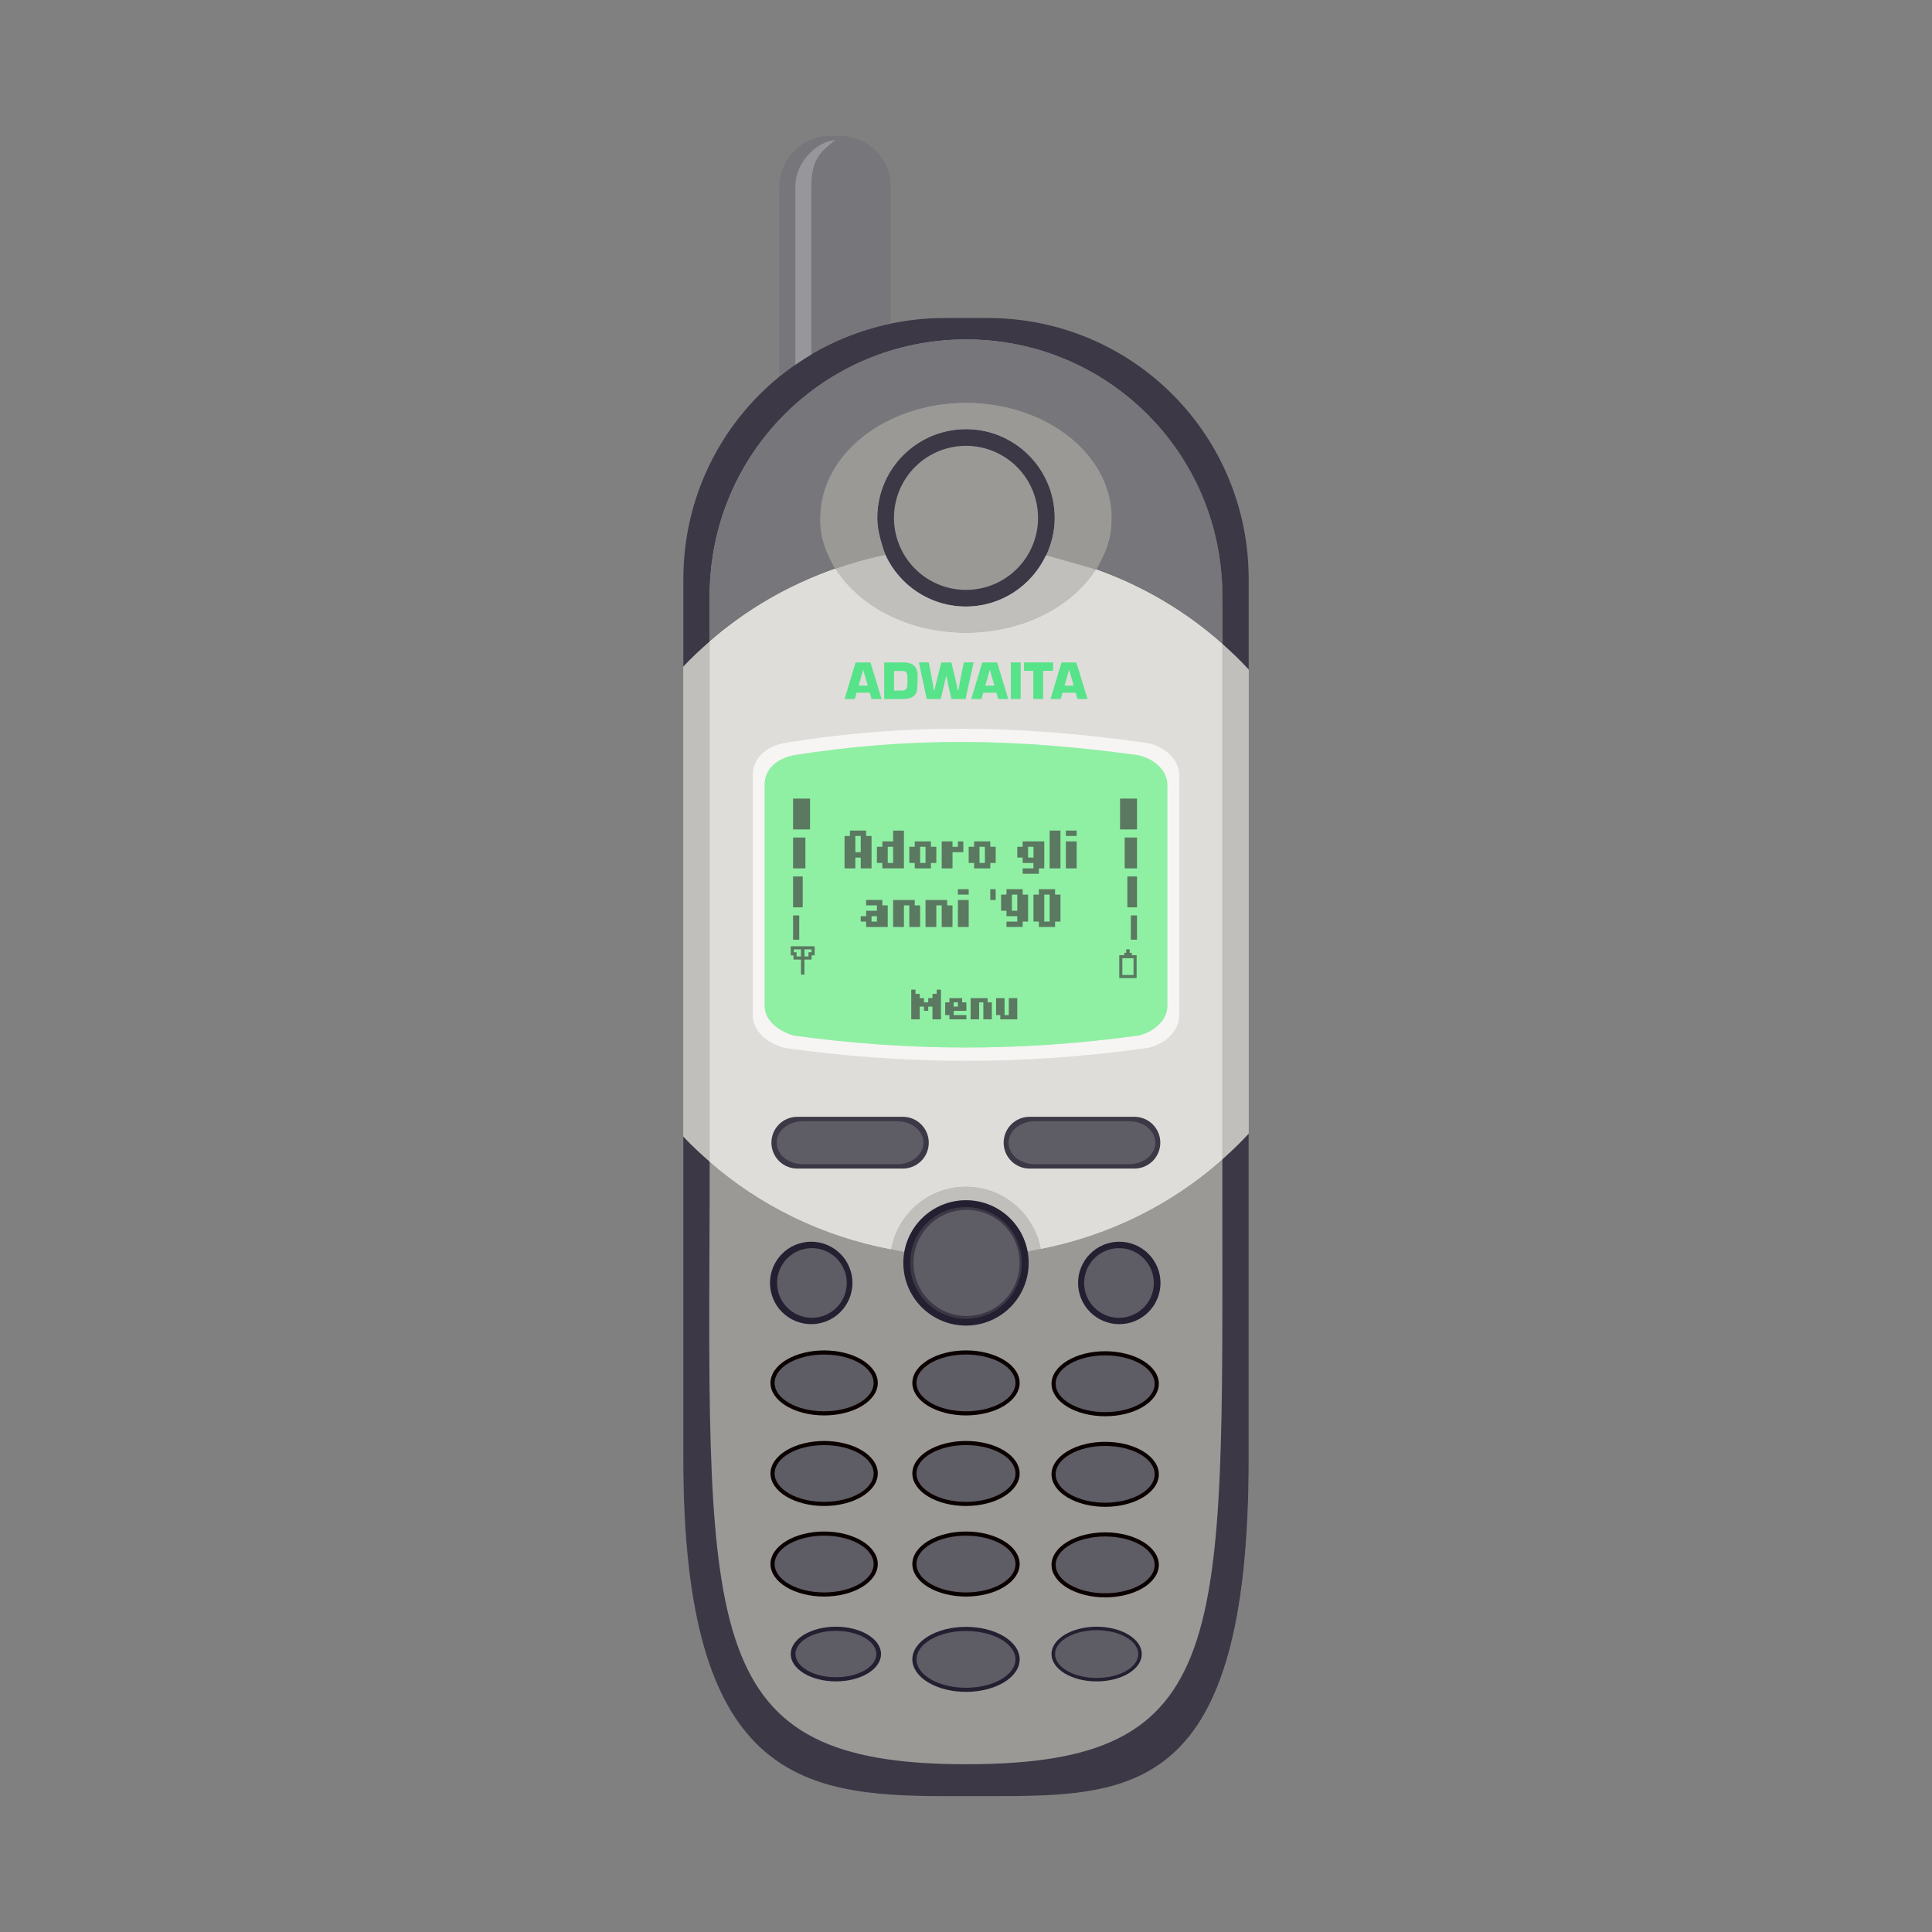 <svg fill="none" height="128" viewBox="0 0 128 128" width="128" xmlns="http://www.w3.org/2000/svg" xmlns:xlink="http://www.w3.org/1999/xlink">
  <rect x="0" y="0" width="128" height="128" fill="#808080" stroke="none"/>
  <linearGradient id="paint2_linear" gradientUnits="userSpaceOnUse" x1="80.983" x2="47.017" y1="-5.687" y2="-5.687">
    <stop offset="0" stop-color="#43434b"/>
    <stop offset="1" stop-color="#e5e3ff" stop-opacity="0"/>
  </linearGradient>
  <path d="m59.016 21.433c-1.148.238-4.405 1.041-7.383 3.518-3.886 3.167-6.361 7.991-6.361 13.417v58.305c0 21.059 7.715 22.326 17.299 22.326h2.86c9.585 0 17.299.011 17.299-22.326v-58.305c0-9.585-7.715-17.304-17.299-17.304h-2.86c-1.22 0-2.407.13-3.555.368z" fill="#9a9996"/>
  <path d="m62.57 21.066c-1.22 0-2.407.13-3.555.368-1.148.238-4.405 1.042-7.383 3.518-3.886 3.168-6.361 7.991-6.361 13.417v5.802c.55-.586 1.138-1.137 1.747-1.668v-3.021c0-9.409 7.576-16.985 16.985-16.985 9.409 0 16.981 7.576 16.981 16.985v3.179c.61.542 1.198 1.107 1.747 1.705v-5.997c0-9.585-7.715-17.304-17.299-17.304h-2.86zm20.16 54.035c-.548.597-1.138 1.159-1.747 1.701v2.595c0 29.418.677 37.488-16.981 37.488-17.559 0-17.101-8.354-16.985-37.488v-2.438c-.607-.53-1.197-1.079-1.747-1.664v21.377c0 21.059 7.715 22.328 17.299 22.328h2.86c9.585 0 17.299.01 17.299-22.328v-21.572z" fill="#3d3846"/>
  <path d="m64.002 22.489c-9.409 0-16.985 7.576-16.985 16.985v3.181c2.36-2.059 5.252-3.904 8.317-4.987-.554-.961-.983-1.97-.983-3.094 0-4.203 4.325-7.88 9.651-7.88s9.647 3.677 9.647 7.88c0 1.144-.44 2.189-1.013 3.163 3.084 1.112 5.955 2.975 8.315 5.075l.032-3.338c0-9.409-7.572-16.985-16.981-16.985z" fill="url(#paint2_linear)"/>
  <path d="m64.002 22.489c-9.409 0-16.985 7.576-16.985 16.985v3.181c2.36-2.059 5.252-3.904 8.317-4.987-.554-.961-.983-1.97-.983-3.094 0-4.203 4.325-7.88 9.651-7.88s9.647 3.677 9.647 7.88c0 1.144-.44 2.189-1.013 3.163 3.084 1.112 5.955 2.855 8.355 4.928l-.008-3.191c0-9.409-7.572-16.985-16.981-16.985z" fill="#77767b"/>
  <path d="m55.36 37.675c-3.122 1.082-5.947 2.739-8.344 4.83v34.455c3.308 2.887 7.436 4.941 12.027 5.807.426-2.355 2.477-4.143 4.954-4.143 2.467 0 4.516 1.773 4.954 4.114 4.604-.901 8.736-3 12.031-5.935v-34.14c-2.396-2.132-5.232-3.826-8.373-4.937-1.59 2.484-4.847 4.192-8.613 4.192-3.79 0-7.059-1.732-8.637-4.242z" fill="#e2e4d2"/>
  <path d="m55.36 37.675c-3.122 1.082-5.947 2.739-8.344 4.83v34.455c3.308 2.887 7.436 4.941 12.027 5.807.426-2.355 2.477-4.143 4.954-4.143 2.467 0 4.516 1.773 4.954 4.114 4.604-.901 8.736-3 12.031-5.935v-34.14c-2.396-2.132-5.232-3.826-8.373-4.937-1.59 2.484-4.847 4.192-8.613 4.192-3.79 0-7.059-1.732-8.637-4.242zm8.501 10.607c3.94.014 7.924.345 12.18.948.914.176 2.082.949 2.082 2.131v15.926c0 1.182-1.202 1.977-2.082 2.136-8.416 1.193-16.344 1.093-24.083 0-.844-.218-2.082-.953-2.082-2.136v-15.926c0-1.182.93-1.913 2.082-2.131 4.071-.66 7.963-.962 11.903-.948zm-11.042 25.709h6.999c.951 0 1.714.763 1.714 1.713 0 .951-.763 1.718-1.714 1.718h-6.999c-.951 0-1.714-.767-1.714-1.718 0-.951.763-1.713 1.714-1.713zm15.388 0h6.949c.951 0 1.718.763 1.718 1.713 0 .951-.767 1.718-1.718 1.718h-6.949c-.951 0-1.718-.767-1.718-1.718 0-.951.767-1.713 1.718-1.713z" fill="#deddda"/>
  <path d="m80.983 42.661v34.14c.609-.542 1.198-1.104 1.747-1.701v-30.734c-.549-.598-1.137-1.163-1.747-1.705z" fill="#c0bfbc"/>
  <path d="m47.017 76.959v-34.455c-.609.531-1.197 1.082-1.747 1.668v31.123c.549.585 1.139 1.134 1.747 1.664z" fill="#c0bfbc"/>
  <path d="m63.861 48.282c-3.94-.014-7.832.287-11.903.948-1.151.218-2.082.949-2.082 2.131v15.926c0 1.182 1.238 1.917 2.082 2.136 7.739 1.093 15.668 1.193 24.083 0 .88-.159 2.082-.953 2.082-2.136v-15.926c0-1.182-1.168-1.956-2.082-2.131-4.257-.603-8.24-.933-12.18-.948zm.008.877c3.722.013 7.489.319 11.51.873.863.162 1.962.874 1.962 1.962v14.656c0 1.088-1.13 1.816-1.962 1.962-7.951 1.097-15.448 1.006-22.758 0-.797-.201-1.962-.874-1.962-1.962v-14.656c0-1.088.874-1.761 1.962-1.962 3.846-.608 7.527-.887 11.249-.873z" fill="#f6f5f4"/>
  <path d="m52.623 50.03c7.691-1.215 14.713-1.109 22.754 0 .863.162 1.964.876 1.964 1.964v14.654c0 1.088-1.132 1.818-1.964 1.964-7.951 1.097-15.444 1.006-22.754 0-.797-.201-1.964-.876-1.964-1.964v-14.654c0-1.088.876-1.763 1.964-1.964z" fill="#8ff0a4"/>
  <g fill="#444" opacity=".7">
    <path d="m52.543 52.908h1.124v2.044h-1.124z"/>
    <path d="m52.543 55.488h.817v2.044h-.817z"/>
    <path d="m52.543 58.069h.639v2.044h-.639z"/>
    <path d="m52.543 60.649h.409v1.609h-.409z"/>
    <path d="m0 0h1.124v2.044h-1.124z" transform="matrix(-1 0 0 1 75.33 52.908)"/>
    <path d="m0 0h.817v2.044h-.817z" transform="matrix(-1 0 0 1 75.33 55.488)"/>
    <path d="m0 0h.639v2.044h-.639z" transform="matrix(-1 0 0 1 75.33 58.069)"/>
    <path d="m0 0h.409v1.609h-.409z" transform="matrix(-1 0 0 1 75.33 60.649)"/>
    <path clip-rule="evenodd" d="m74.614 62.897h.23v.23h.141v.153h.319v1.52h-1.15v-1.52h.332v-.153h.128zm-.256.588v1.111h.741v-1.111z" fill-rule="evenodd"/>
    <path clip-rule="evenodd" d="m53.973 62.692h-1.584v.6h.179v.281h.498v.996h.23v-.996h.473v-.281h.204zm-.677.677h.268v-.281h.204v-.192h-.473zm-.23-.473h-.473v.192h.179v.281h.294z" fill-rule="evenodd"/>
    <path d="m61.778 66.69h-.281v.281h-.281v-.281h-.281v.843h-.562v-1.967h.281v.281h.281v.281h.281v.281h.281v-.281h.281v-.281h.281v-.281h.281v1.967h-.562z"/>
    <path d="m63.183 66.69h.281v-.281h-.281zm.843-.281v.562h-.843v.281h.843v.281h-1.124v-.281h-.281v-.843h.281v-.281h.843v.281z"/>
    <path d="m65.712 66.409v1.124h-.562v-1.124h-.281v1.124h-.562v-1.405h1.124v.281z"/>
    <path d="m66.274 67.252h-.281v-1.124h.562v1.124h.281v-1.124h.562v1.405h-1.124z"/>
    <path d="m56.668 56.817v.715h-.715v-2.146h.358v-.358h1.073v.358h.358v2.146h-.715v-.715zm0-1.431v1.073h.358v-1.073z"/>
    <path d="m59.172 56.102h-.358v1.073h.358zm-.715 1.431v-.358h-.358v-1.073h.358v-.358h.715v-.715h.715v2.503z"/>
    <path d="m61.318 57.174v-1.073h-.358v1.073zm-.715.358v-.358h-.358v-1.073h.358v-.358h1.073v.358h.358v1.073h-.358v.358z"/>
    <path d="m62.391 57.532v-1.788h.715v.358h.358v-.358h.358v.715h-.715v1.073z"/>
    <path d="m65.252 57.174v-1.073h-.358v1.073zm-.715.358v-.358h-.358v-1.073h.358v-.358h1.073v.358h.358v1.073h-.358v.358z"/>
    <path d="m68.113 56.817h.358v-.715h-.358zm-.358.715h.715v-.358h-.715v-.358h-.358v-.715h.358v-.358h1.431v1.788h-.358v.358h-1.073z"/>
    <path d="m69.543 55.029h.715v2.503h-.715z"/>
    <path d="m71.332 55.386h-.715v-.358h.715zm-.715 2.146v-1.788h.715v1.788z"/>
    <path d="m57.741 61.057h.358v-.358h-.358zm1.073-1.073v1.431h-1.431v-.358h-.358v-.358h.358v-.358h.715v-.358h-.715v-.358h1.073v.358z"/>
    <path d="m60.96 59.984v1.431h-.715v-1.431h-.358v1.431h-.715v-1.788h1.431v.358z"/>
    <path d="m63.106 59.984v1.431h-.715v-1.431h-.358v1.431h-.715v-1.788h1.431v.358z"/>
    <path d="m64.179 59.269h-.715v-.358h.715zm-.715 2.146v-1.788h.715v1.788z"/>
    <path d="m65.609 58.911h.358v.715h-.358z"/>
    <path d="m67.04 60.342h.358v-1.073h-.358zm-.358 1.073v-.358h.715v-.358h-.715v-.358h-.358v-1.073h.358v-.358h1.073v.358h.358v1.788h-.358v.358z"/>
    <path d="m69.543 61.057v-1.788h-.358v1.788zm-.715.358v-.358h-.358v-1.788h.358v-.358h1.073v.358h.358v1.788h-.358v.358z"/>
  </g>
  <path d="m69.878 34.31c0 1.559-.619 3.054-1.722 4.157-1.103 1.102-2.598 1.722-4.157 1.722-1.559 0-3.054-.619-4.157-1.722-1.103-1.103-1.722-2.598-1.722-4.157s.619-3.054 1.722-4.157c1.103-1.102 2.598-1.722 4.157-1.722 1.559 0 3.054.619 4.157 1.722 1.103 1.103 1.722 2.598 1.722 4.157z" fill="#3d3846"/>
  <path d="m62.765 38.92c-1.223-.328-2.265-1.128-2.898-2.224-.633-1.096-.804-2.399-.477-3.622.328-1.223 1.128-2.265 2.224-2.898 1.096-.633 2.399-.804 3.622-.477 1.223.328 2.265 1.128 2.898 2.224.633 1.096.804 2.399.477 3.622-.328 1.223-1.127 2.265-2.224 2.898-1.096.633-2.399.804-3.622.477z" fill="#9a9996"/>
  <path d="m58.658 36.756c-1.137.231-2.238.547-3.311.919 1.578 2.511 4.851 4.242 8.642 4.242 3.765 0 7.019-1.709 8.608-4.192-1.068-.378-2.166-.702-3.299-.94-.938 2.002-2.959 3.398-5.314 3.398-2.367 0-4.395-1.409-5.327-3.427z" fill="#c0bfbc"/>
  <path d="m64.002 26.694c-5.326 0-9.652 3.412-9.652 7.615 0 1.209.365 2.349 1.002 3.365 1.072-.371 2.172-.688 3.307-.919.124.27-.538-1.256-.538-2.446 0-3.245 2.636-5.877 5.881-5.877s5.877 2.632 5.877 5.877c0 .889-.214 1.724-.567 2.479l3.286.935c.63-1.079 1.005-2.261 1.051-3.414 0-4.203-4.321-7.615-9.647-7.615z" fill="#9a9996"/>
  <path d="m59.016 21.433v-9.043c0-1.879-1.514-3.39-3.394-3.39h-.596c-1.879 0-3.394 1.51-3.394 3.39v12.561c2.104-1.715 4.621-2.945 7.383-3.518" fill="#77767b"/>
  <path d="m52.692 12.391v11.795c.345-.241.696-.471 1.06-.687v-11.108c0-1.627.445-2.263 1.59-3.1-1.04.013-2.65 1.298-2.65 3.1z" fill="#fff" fill-opacity=".237"/>
  <path d="m75.646 109.586c0 .481-.315.941-.876 1.281-.561.34-1.322.531-2.115.531-.793 0-1.554-.191-2.115-.531-.561-.34-.876-.8-.876-1.281s.315-.941.876-1.281c.561-.34 1.321-.531 2.115-.531.793 0 1.554.191 2.115.531.561.34.876.8.876 1.281z" fill="#241f31"/>
  <path d="m67.555 109.937c0 .571-.375 1.119-1.041 1.523s-1.571.631-2.514.631-1.847-.227-2.514-.631-1.041-.952-1.041-1.523.375-1.119 1.041-1.523 1.571-.631 2.514-.631 1.847.227 2.514.631 1.041.952 1.041 1.523z" fill="#241f31"/>
  <path d="m75.415 109.586c0 .42-.291.823-.808 1.119-.517.297-1.219.464-1.95.464s-1.433-.167-1.951-.464c-.517-.296-.808-.699-.808-1.119 0-.419.291-.822.808-1.118.517-.297 1.219-.464 1.951-.464s1.433.167 1.95.464c.517.296.808.699.808 1.118z" fill="#5e5c64"/>
  <path d="m67.279 109.938c0 .499-.345.977-.961 1.33-.615.353-1.449.551-2.319.551s-1.704-.198-2.319-.551c-.615-.353-.961-.831-.961-1.33s.345-.978.961-1.331c.615-.352 1.449-.551 2.319-.551s1.704.199 2.319.551c.615.353.961.832.961 1.331z" fill="#5e5c64"/>
  <path d="m58.371 109.585c0 .48-.315.941-.876 1.281-.561.34-1.321.53-2.115.53s-1.554-.19-2.115-.53-.876-.801-.876-1.281c0-.481.315-.942.876-1.281.561-.34 1.321-.531 2.115-.531s1.554.191 2.115.531c.561.339.876.8.876 1.281z" fill="#241f31"/>
  <path clip-rule="evenodd" d="m58.06 109.585c0 .848-1.2 1.537-2.68 1.537s-2.68-.689-2.68-1.537c0-.849 1.2-1.537 2.68-1.537s2.68.688 2.68 1.537z" fill="#5e5c64" fill-rule="evenodd"/>
  <path d="m58.156 103.622c0 .571-.375 1.119-1.041 1.523s-1.571.631-2.514.631c-.943 0-1.847-.227-2.514-.631-.667-.404-1.041-.952-1.041-1.523 0-.572.375-1.12 1.041-1.524.667-.404 1.571-.631 2.514-.631.943 0 1.847.227 2.514.631s1.041.952 1.041 1.524z" fill="#0a0000"/>
  <path d="m57.88 103.622c0 .499-.345.978-.961 1.33-.615.353-1.449.551-2.319.551-.87 0-1.704-.198-2.319-.551-.615-.352-.961-.831-.961-1.33s.346-.977.961-1.33 1.449-.551 2.319-.551c.87 0 1.704.198 2.319.551.615.353.961.831.961 1.33z" fill="#5e5c64"/>
  <path d="m67.555 103.622c0 .571-.375 1.119-1.041 1.523s-1.571.631-2.514.631-1.847-.227-2.514-.631-1.041-.952-1.041-1.523c0-.572.375-1.12 1.041-1.524s1.571-.631 2.514-.631 1.847.227 2.514.631 1.041.952 1.041 1.524z" fill="#0a0000"/>
  <path d="m76.776 103.677c0 .571-.375 1.119-1.041 1.523s-1.571.631-2.514.631-1.847-.227-2.514-.631-1.041-.952-1.041-1.523c0-.572.375-1.12 1.041-1.524s1.571-.631 2.514-.631 1.847.227 2.514.631 1.041.952 1.041 1.524z" fill="#0a0000"/>
  <path d="m76.5 103.677c0 .498-.345.977-.961 1.33s-1.449.551-2.319.551-1.704-.198-2.319-.551c-.615-.353-.961-.832-.961-1.33 0-.499.345-.978.961-1.331.615-.353 1.449-.551 2.319-.551s1.704.198 2.319.551.961.832.961 1.331z" fill="#5e5c64"/>
  <path d="m67.279 103.622c0 .499-.345.978-.961 1.33-.615.353-1.449.551-2.319.551s-1.704-.198-2.319-.551c-.615-.352-.961-.831-.961-1.33s.345-.977.961-1.33c.615-.353 1.449-.551 2.319-.551s1.704.198 2.319.551c.615.353.961.831.961 1.33z" fill="#5e5c64"/>
  <path d="m58.156 97.622c0 .571-.375 1.119-1.041 1.523s-1.571.631-2.514.631c-.943 0-1.847-.227-2.514-.631-.667-.404-1.041-.952-1.041-1.523 0-.571.375-1.119 1.041-1.523.667-.404 1.571-.631 2.514-.631.943 0 1.847.227 2.514.631s1.041.952 1.041 1.523z" fill="#0a0000"/>
  <path d="m57.88 97.622c0 .499-.345.978-.961 1.33-.615.353-1.449.551-2.319.551-.87 0-1.704-.198-2.319-.551s-.961-.831-.961-1.33c0-.499.346-.977.961-1.33s1.449-.551 2.319-.551c.87 0 1.704.198 2.319.551.615.353.961.831.961 1.33z" fill="#5e5c64"/>
  <path d="m67.555 97.622c0 .571-.375 1.119-1.041 1.523s-1.571.631-2.514.631-1.847-.227-2.514-.631-1.041-.952-1.041-1.523c0-.571.375-1.119 1.041-1.523s1.571-.631 2.514-.631 1.847.227 2.514.631 1.041.952 1.041 1.523z" fill="#0a0000"/>
  <path d="m76.776 97.677c0 .571-.375 1.119-1.041 1.523s-1.571.631-2.514.631-1.847-.227-2.514-.631-1.041-.952-1.041-1.523c0-.571.375-1.119 1.041-1.523s1.571-.631 2.514-.631 1.847.227 2.514.631 1.041.952 1.041 1.523z" fill="#0a0000"/>
  <path d="m76.5 97.677c0 .499-.345.978-.961 1.33s-1.449.551-2.319.551-1.704-.198-2.319-.551c-.615-.353-.961-.831-.961-1.33 0-.499.345-.977.961-1.33.615-.353 1.449-.551 2.319-.551s1.704.198 2.319.551c.615.353.961.831.961 1.33z" fill="#5e5c64"/>
  <path d="m67.279 97.622c0 .499-.345.978-.961 1.33-.615.353-1.449.551-2.319.551s-1.704-.198-2.319-.551c-.615-.353-.961-.831-.961-1.33 0-.499.345-.977.961-1.33.615-.353 1.449-.551 2.319-.551s1.704.198 2.319.551c.615.353.961.831.961 1.33z" fill="#5e5c64"/>
  <path d="m58.156 91.622c0 .571-.375 1.119-1.041 1.523s-1.571.631-2.514.631c-.943 0-1.847-.227-2.514-.631-.667-.404-1.041-.952-1.041-1.523 0-.571.375-1.119 1.041-1.523.667-.404 1.571-.631 2.514-.631.943 0 1.847.227 2.514.631s1.041.952 1.041 1.523z" fill="#0a0000"/>
  <path d="m57.88 91.622c0 .499-.345.978-.961 1.33-.615.353-1.449.551-2.319.551-.87 0-1.704-.198-2.319-.551s-.961-.831-.961-1.33c0-.499.346-.977.961-1.33s1.449-.551 2.319-.551c.87 0 1.704.198 2.319.551.615.353.961.831.961 1.33z" fill="#5e5c64"/>
  <path d="m67.555 91.622c0 .571-.375 1.119-1.041 1.523s-1.571.631-2.514.631-1.847-.227-2.514-.631-1.041-.952-1.041-1.523c0-.571.375-1.119 1.041-1.523s1.571-.631 2.514-.631 1.847.227 2.514.631 1.041.952 1.041 1.523z" fill="#0a0000"/>
  <path d="m76.776 91.677c0 .571-.375 1.119-1.041 1.523s-1.571.631-2.514.631-1.847-.227-2.514-.631-1.041-.952-1.041-1.523c0-.571.375-1.119 1.041-1.523s1.571-.631 2.514-.631 1.847.227 2.514.631 1.041.952 1.041 1.523z" fill="#0a0000"/>
  <path d="m76.5 91.677c0 .499-.345.978-.961 1.33s-1.449.551-2.319.551-1.704-.198-2.319-.551c-.615-.353-.961-.831-.961-1.33 0-.499.345-.977.961-1.33.615-.353 1.449-.551 2.319-.551s1.704.198 2.319.551c.615.353.961.831.961 1.33z" fill="#5e5c64"/>
  <path d="m67.279 91.622c0 .499-.345.978-.961 1.33-.615.353-1.449.551-2.319.551s-1.704-.198-2.319-.551c-.615-.353-.961-.831-.961-1.33 0-.499.345-.977.961-1.33.615-.353 1.449-.551 2.319-.551s1.704.198 2.319.551c.615.353.961.831.961 1.33z" fill="#5e5c64"/>
  <path d="m63.998 78.622c-2.477 0-4.528 1.788-4.954 4.143.292.055.578.129.873.174.346-1.944 2.038-3.427 4.081-3.427 2.034 0 3.721 1.47 4.077 3.402.297-.048.584-.121.877-.178-.438-2.341-2.487-4.114-4.954-4.114z" fill="#c0bfbc"/>
  <path d="m68.152 83.671c0 1.101-.438 2.158-1.216 2.937s-1.835 1.216-2.936 1.216-2.158-.438-2.936-1.216c-.779-.779-1.216-1.835-1.216-2.937 0-1.101.438-2.158 1.216-2.936.779-.779 1.835-1.216 2.936-1.216s2.158.438 2.936 1.216 1.216 1.835 1.216 2.936z" fill="#241f31"/>
  <path d="m76.886 84.998c0 .724-.288 1.419-.8 1.931s-1.207.8-1.931.8-1.419-.288-1.931-.8-.8-1.207-.8-1.931.288-1.419.8-1.931 1.207-.8 1.931-.8 1.419.288 1.931.8.8 1.207.8 1.931z" fill="#241f31"/>
  <path d="m56.476 84.998c0 .724-.288 1.419-.8 1.931s-1.207.8-1.931.8-1.419-.288-1.931-.8c-.512-.512-.8-1.207-.8-1.931s.288-1.419.8-1.931c.512-.512 1.207-.8 1.931-.8s1.419.288 1.931.8.8 1.207.8 1.931z" fill="#241f31"/>
  <path d="m67.702 83.673c0 .982-.39 1.923-1.084 2.618s-1.636 1.084-2.618 1.084-1.924-.39-2.618-1.084-1.084-1.636-1.084-2.618c0-.982.39-1.924 1.084-2.618s1.636-1.084 2.618-1.084 1.923.39 2.618 1.084 1.084 1.636 1.084 2.618z" fill="#3d3846"/>
  <path clip-rule="evenodd" d="m74.136 82.692c1.274 0 2.309 1.034 2.309 2.309s-1.034 2.309-2.309 2.309-2.309-1.034-2.309-2.309 1.034-2.309 2.309-2.309z" fill="#5e5c64" fill-rule="evenodd"/>
  <path d="m67.555 83.671c0 .933-.371 1.827-1.03 2.487-.659.66-1.554 1.03-2.487 1.03s-1.827-.37-2.487-1.03c-.659-.66-1.03-1.554-1.03-2.487 0-.933.371-1.827 1.03-2.487.66-.66 1.554-1.03 2.487-1.03s1.827.37 2.487 1.03c.66.66 1.03 1.554 1.03 2.487z" fill="#5e5c64"/>
  <path clip-rule="evenodd" d="m56.1 85c0 1.274-1.034 2.309-2.309 2.309-1.274 0-2.309-1.034-2.309-2.309s1.034-2.309 2.309-2.309c1.274 0 2.309 1.034 2.309 2.309z" fill="#5e5c64" fill-rule="evenodd"/>
  <path d="m52.82 77.422h6.997c.225 0 .448-.044.657-.131s.397-.213.557-.372.286-.348.372-.557c.086-.208.131-.431.131-.656 0-.455-.181-.891-.502-1.213-.322-.322-.758-.502-1.213-.502h-6.997c-.455 0-.891.181-1.213.502-.322.322-.502.758-.502 1.213 0 .225.044.448.131.656.086.208.213.397.372.557s.348.286.557.372c.208.086.431.131.657.131z" fill="#3d3846"/>
  <path d="m68.207 77.422h6.95c.225 0 .448-.044.657-.131s.397-.213.557-.372.286-.348.372-.557c.086-.208.131-.431.131-.656 0-.455-.181-.891-.502-1.213-.322-.322-.758-.502-1.213-.502h-6.95c-.455 0-.891.181-1.213.502-.322.322-.502.758-.502 1.213 0 .225.044.448.131.656.086.208.213.397.372.557s.348.286.557.372c.208.086.431.131.657.131z" fill="#3d3846"/>
  <path d="m53.179 77.128h6.279c.457 0 .895-.15 1.218-.416.323-.267.505-.628.505-1.005s-.181-.738-.505-1.005c-.323-.267-.761-.416-1.218-.416h-6.279c-.457 0-.895.15-1.218.416-.323.267-.504.628-.504 1.005s.181.738.504 1.005c.323.267.761.416 1.218.416z" fill="#5e5c64"/>
  <path d="m68.542 77.128h6.279c.457 0 .895-.15 1.218-.416.323-.267.504-.628.504-1.005s-.181-.738-.504-1.005c-.323-.267-.761-.416-1.218-.416h-6.279c-.457 0-.895.15-1.218.416-.323.267-.504.628-.504 1.005s.181.738.504 1.005c.323.267.761.416 1.218.416z" fill="#5e5c64"/>
  <g fill="#57e389">
    <path d="m57.622 45.894h-.873l-.117.418h-.675l.729-2.425h.985l.737 2.425h-.661zm-.13-.471-.306-1.054-.297 1.054z"/>
    <path d="m58.581 46.312v-2.425h1.271c.252 0 .447.042.585.124.243.146.362.406.357.78l-.004.29c-.004.297-.013.497-.027.601-.057.421-.372.631-.947.631zm.652-.558h.526c.148 0 .249-.047.302-.14.044-.077.066-.26.066-.549 0-.263-.021-.429-.064-.497-.049-.077-.149-.116-.302-.116h-.528z"/>
    <path d="m64.508 43.886-.54 2.425h-.935l-.171-.76c-.051-.229-.104-.482-.158-.759h-.025c-.018.078-.031.142-.041.19-.021.108-.065.297-.13.569l-.183.76h-.926l-.519-2.425h.652l.179.935c.063.328.119.64.169.935h.025l.105-.467.352-1.402h.67l.224.935c.072.301.142.612.21.935h.025c.051-.295.106-.59.165-.885l.011-.05.19-.935z"/>
    <path d="m66.013 45.894h-.872l-.117.418h-.675l.729-2.425h.984l.738 2.425h-.661zm-.13-.471-.306-1.054-.297 1.054z"/>
    <path d="m67.624 43.886v2.425h-.652v-2.425z"/>
    <path d="m69.112 44.444v1.867h-.652v-1.867h-.613v-.558h1.921v.558z"/>
    <path d="m71.265 45.894h-.873l-.117.418h-.675l.729-2.425h.984l.737 2.425h-.661zm-.13-.471-.306-1.054-.297 1.054z"/>
  </g>
</svg>
